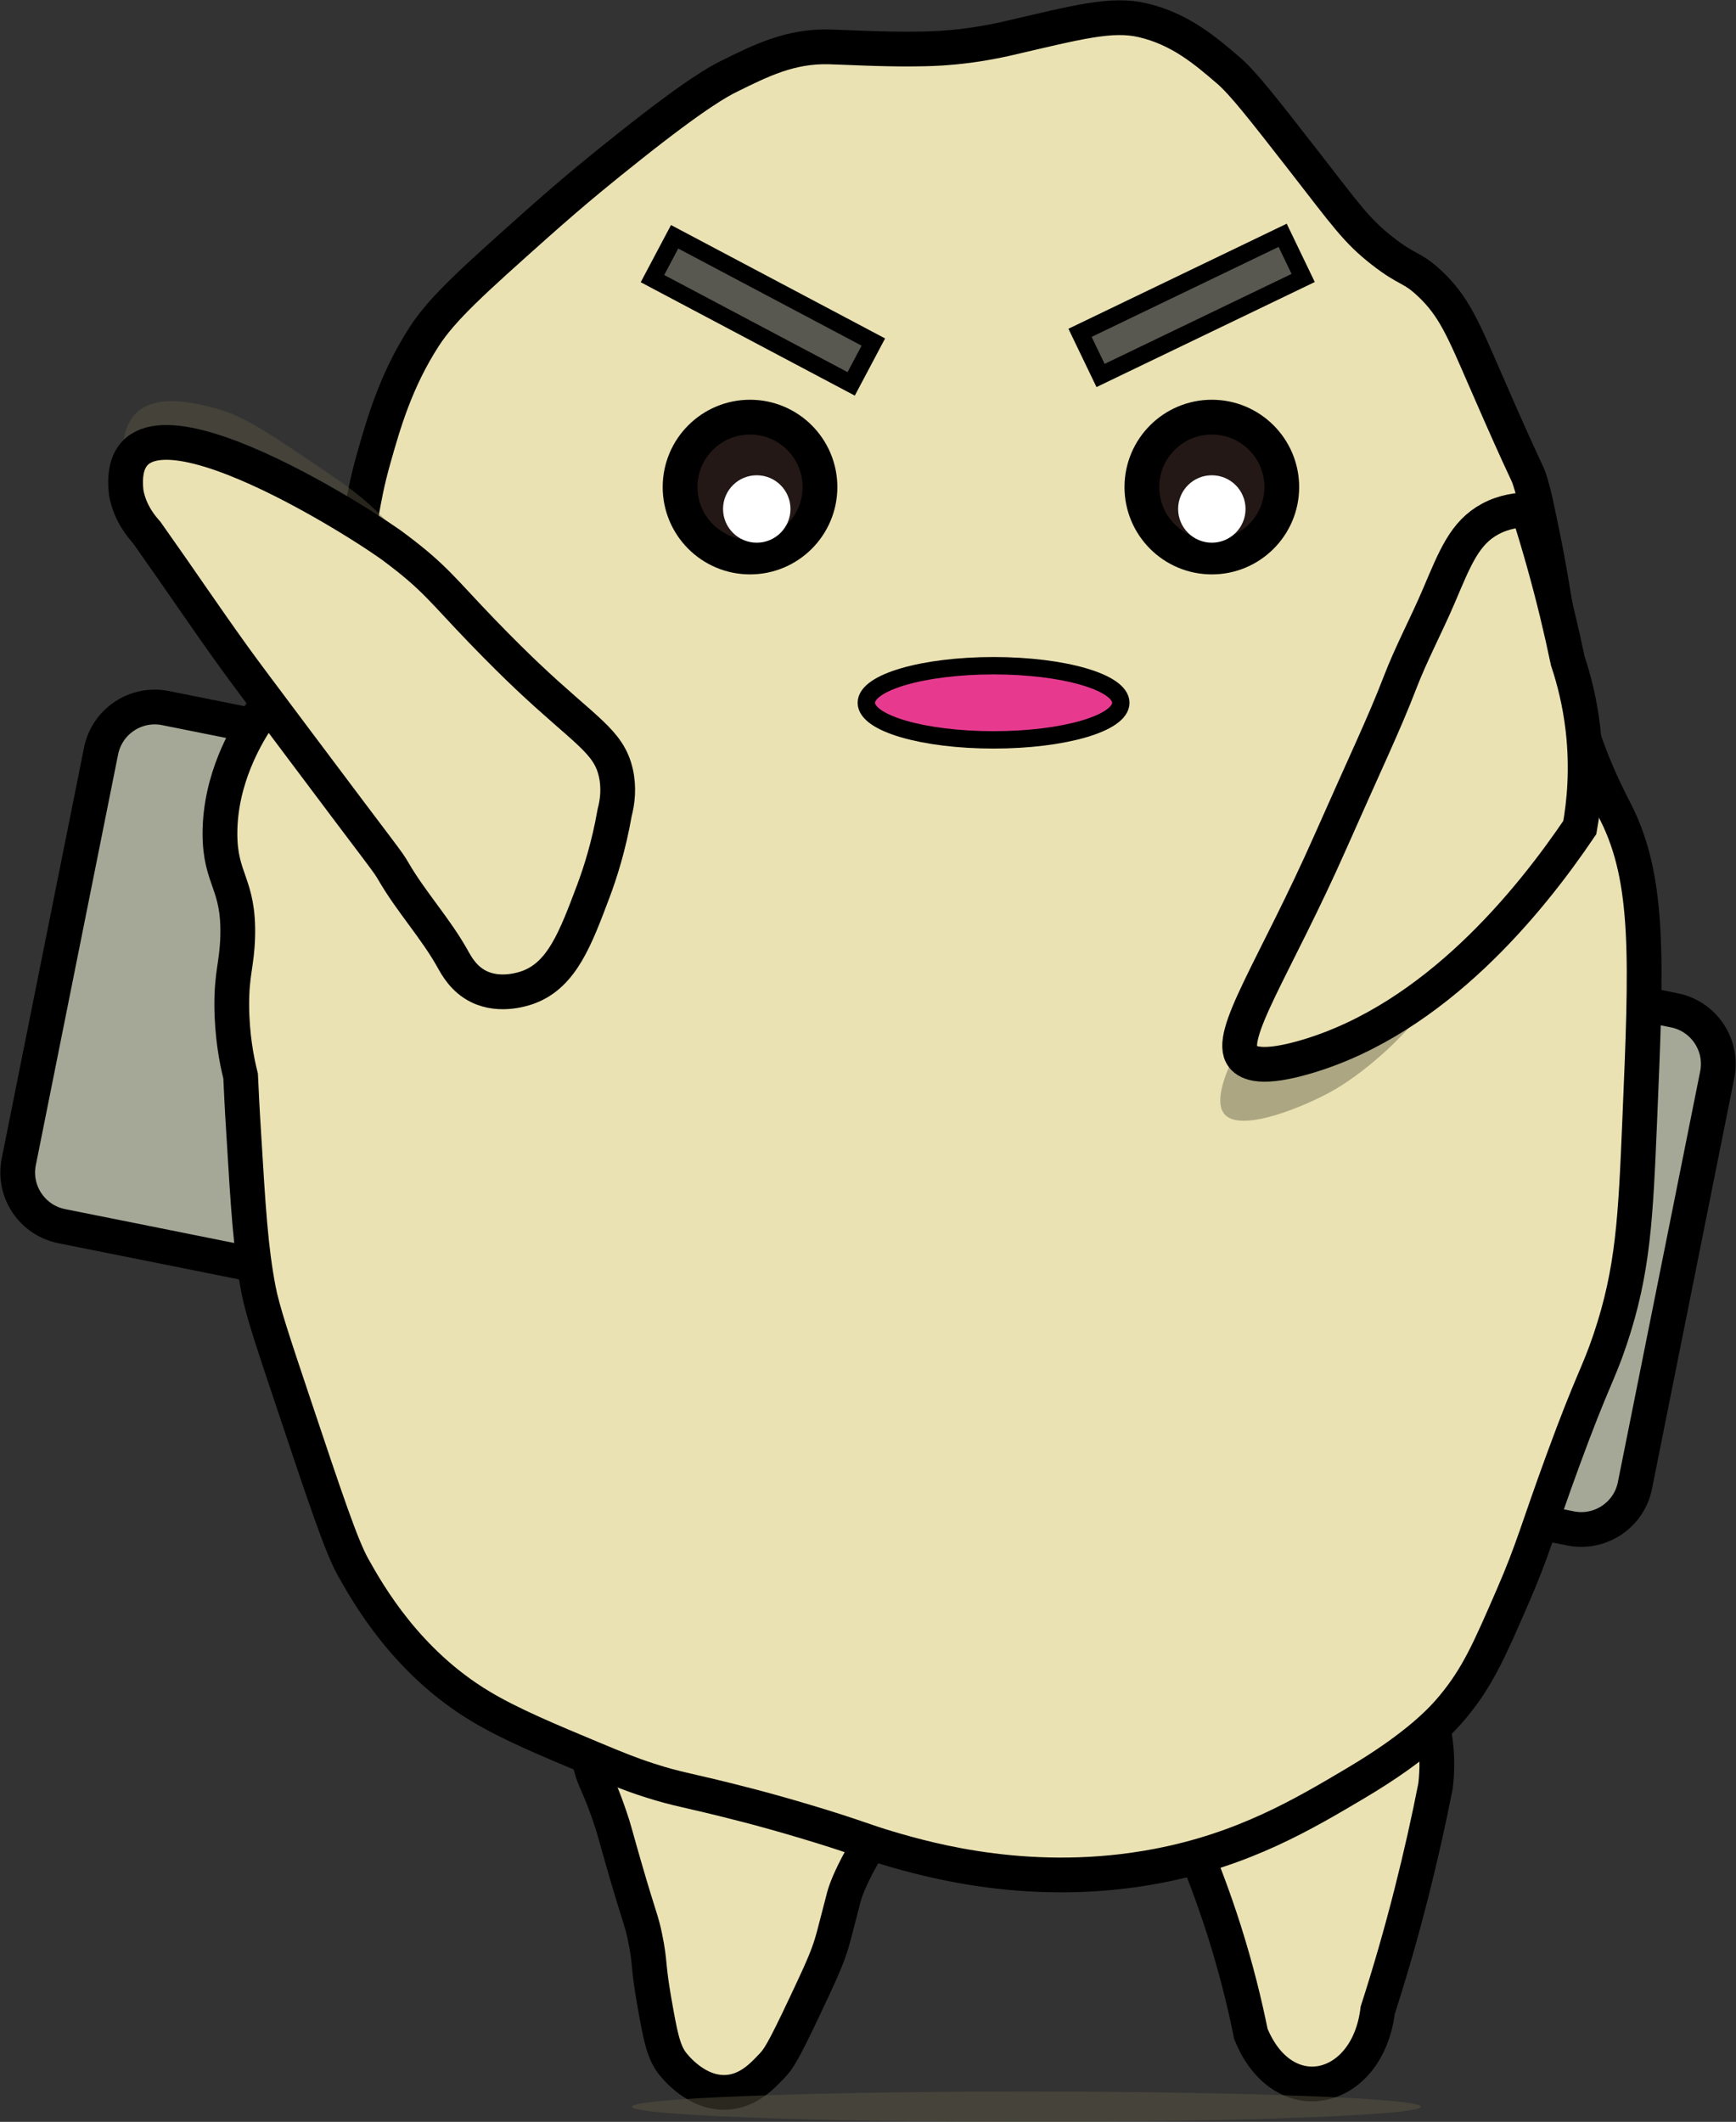 <svg width="1030" height="1259" xmlns="http://www.w3.org/2000/svg" xmlns:xlink="http://www.w3.org/1999/xlink" xml:space="preserve" overflow="hidden"><rect width="100%" height="100%" fill="#333333" stroke="none"/><defs><clipPath id="clip0"><rect x="1053" y="749" width="1030" height="1259"/></clipPath></defs><g clip-path="url(#clip0)" transform="translate(-1053 -749)"><path d="M1984.85 1655.86 1089.61 1476.53C1072.01 1473 1060.62 1455.88 1064.14 1438.32L1112.96 1194.61C1116.49 1177.01 1133.61 1165.62 1151.18 1169.14L2046.39 1348.46C2063.99 1351.99 2075.38 1369.11 2071.86 1386.67L2023.04 1630.38C2019.55 1647.96 2002.42 1659.38 1984.85 1655.86L1984.85 1655.86Z" stroke="#000000" stroke-width="20.625" stroke-miterlimit="8" fill="#A6A897" fill-rule="evenodd"/><path d="M1400.5 1775.5C1401.33 1790.79 1403.87 1799.5 1406.13 1804.68 1410.66 1815.1 1411.65 1817.87 1413.62 1823.39 1414.12 1824.78 1414.51 1825.9 1414.78 1826.7 1417.67 1835.08 1417.77 1836.7 1423.54 1856.62 1432.82 1888.61 1433.57 1887.92 1435.8 1898.89 1438.89 1913.95 1437.31 1914.33 1441.06 1935.84 1444.53 1955.73 1446.38 1965.79 1451.57 1972.79 1452.91 1974.58 1466.17 1991.92 1484.89 1990.41 1497.19 1989.41 1505.36 1980.75 1511.2 1974.55 1514.74 1970.83 1517.48 1967 1530.5 1939.35 1538.03 1923.4 1541.84 1915.23 1544.55 1907.68 1545.99 1903.68 1546.96 1900.47 1547.68 1897.68 1550.72 1885.9 1552.99 1877.39 1553.31 1876 1555.19 1867.77 1562.16 1852.04 1583.5 1819.51 1553.69 1811.72 1523.28 1804.08 1492.29 1796.62 1461.25 1789.16 1430.64 1782.13 1400.5 1775.5Z" stroke="#000000" stroke-width="20.625" stroke-miterlimit="8" fill="#EBE2B3" fill-rule="evenodd"/><path d="M1757.5 1836.57C1765.1 1853.88 1772.7 1873.55 1779.62 1895.46 1786.43 1917.09 1791.45 1937.35 1795.16 1955.79 1814.22 2002.67 1864.4 1991.13 1870.42 1941.78 1877.41 1920.08 1884.15 1896.94 1890.37 1872.42 1895.98 1850.34 1900.73 1829.05 1904.72 1808.72 1905.28 1804.09 1905.6 1798.97 1905.47 1793.43 1905.09 1776.77 1900.82 1763.09 1896.74 1753.5 1850.33 1781.19 1803.91 1808.88 1757.5 1836.57Z" stroke="#000000" stroke-width="20.625" stroke-miterlimit="8" fill="#EBE2B3" fill-rule="evenodd"/><path d="M1195.77 1387.54C1193.36 1377.88 1190.58 1363.28 1190.51 1345.41 1190.44 1326.4 1193.54 1321.18 1194.02 1305.06 1194.98 1273.13 1183.53 1271.31 1183.5 1243.64 1183.5 1210.79 1199.52 1185.01 1204.57 1176.97 1216.05 1158.58 1220.62 1161.19 1234.4 1140.12 1247.22 1120.53 1253.13 1103.21 1258.97 1085.72 1269.11 1055.37 1266.7 1049.29 1274.78 1020.8 1280.48 1000.66 1287.74 974.984 1304.61 948.83 1315.61 931.783 1334.17 915.252 1371.28 882.155 1395.13 860.882 1412.32 847.169 1425.69 836.514 1466.44 804.071 1479.85 797.128 1485.35 794.379 1504.63 784.824 1521.98 776.198 1545.01 776.817 1556.59 777.126 1574.84 778.26 1594.46 778.088 1597.25 778.054 1603.53 778.088 1611.71 777.573 1615.22 777.332 1621.1 776.886 1628.18 775.923 1640.2 774.308 1649.24 772.177 1652.03 771.524 1692.17 762.245 1712.44 756.643 1731 761.007 1753.31 766.231 1768.29 779.154 1781.9 790.839 1790.53 798.263 1802.38 813.453 1825.79 843.491 1851.8 876.932 1857.82 885.902 1873.18 897.896 1888.54 909.891 1890.47 907.073 1901.26 917.211 1915.62 930.683 1921.02 943.916 1934.59 975.122 1960.54 1034.79 1958.41 1026.98 1960.92 1034.79 1963.46 1042.79 1964.9 1050.66 1968.17 1066.34 1972.29 1086.17 1973.5 1095.72 1978.48 1124.31 1982.36 1146.52 1984.18 1157.65 1985.49 1162.91 1994.29 1198.55 2007.52 1222.75 2011.82 1231.34 2031.92 1271.48 2029.89 1318.94 2025.87 1413.87 2023.43 1471.43 2022.09 1502.71 2008.31 1543.75 2001.2 1564.92 1997.93 1567.36 1980.23 1615.71 1965.25 1656.61 1962.77 1668.02 1950.4 1696.44 1936.66 1728.06 1929.78 1743.87 1915.31 1761.36 1909.2 1768.79 1894.93 1784.74 1857.4 1807.01 1826.2 1825.53 1791.08 1846.36 1739.83 1856.15 1665.95 1870.28 1604.22 1852.75 1580.13 1845.64 1565.11 1841.2 1560.03 1838.52 1530.99 1829.83 1517.02 1825.65 1505.9 1822.59 1496.47 1820.14 1459.13 1810.47 1456.37 1811.2 1437.99 1805.25 1426.6 1801.57 1418.94 1798.4 1405.14 1792.65 1378.7 1781.62 1355.6 1772 1337.95 1761.36 1294.28 1735.07 1271.71 1695.36 1262.48 1678.88 1255.6 1666.61 1246.19 1638.53 1227.39 1582.34 1214.98 1545.26 1208.69 1526.46 1206.32 1513.91 1201.71 1489.62 1200.31 1466.45 1197.56 1420.91 1196.66 1406.79 1196.11 1395.21 1195.77 1387.54Z" stroke="#000000" stroke-width="20.625" stroke-miterlimit="8" fill="#EBE2B3" fill-rule="evenodd"/><path d="M1440.12 914.314 1453.26 889.496 1571.17 951.95 1558.02 976.768Z" stroke="#000000" stroke-width="10.314" stroke-miterlimit="8" fill="#595850" fill-rule="evenodd"/><path d="M1693.8 946.482 1814.02 888.618 1826.2 913.925 1705.98 971.789Z" stroke="#000000" stroke-width="10.314" stroke-miterlimit="8" fill="#595850" fill-rule="evenodd"/><path d="M1896 1999C1896 2003.97 1791.23 2008 1662 2008 1532.77 2008 1428 2003.97 1428 1999 1428 1994.03 1532.77 1990 1662 1990 1791.23 1990 1896 1994.03 1896 1999Z" fill="#5B5742" fill-rule="evenodd" fill-opacity="0.471"/><path d="M1539.5 1038C1539.5 1060.92 1520.92 1079.5 1498 1079.5 1475.08 1079.5 1456.5 1060.92 1456.5 1038 1456.5 1015.08 1475.08 996.5 1498 996.5 1520.92 996.5 1539.5 1015.08 1539.5 1038Z" stroke="#000000" stroke-width="20.625" stroke-miterlimit="8" fill="#231815" fill-rule="evenodd"/><path d="M1813.5 1038C1813.5 1060.92 1794.92 1079.5 1772 1079.5 1749.08 1079.5 1730.5 1060.92 1730.5 1038 1730.5 1015.08 1749.08 996.5 1772 996.5 1794.92 996.5 1813.5 1015.08 1813.5 1038Z" stroke="#000000" stroke-width="20.625" stroke-miterlimit="8" fill="#231815" fill-rule="evenodd"/><path d="M1522 1051C1522 1062.05 1513.05 1071 1502 1071 1490.95 1071 1482 1062.05 1482 1051 1482 1039.95 1490.95 1031 1502 1031 1513.05 1031 1522 1039.95 1522 1051Z" fill="#FFFFFF" fill-rule="evenodd"/><path d="M1792 1051C1792 1062.05 1783.05 1071 1772 1071 1760.95 1071 1752 1062.05 1752 1051 1752 1039.95 1760.95 1031 1772 1031 1783.05 1031 1792 1039.95 1792 1051Z" fill="#FFFFFF" fill-rule="evenodd"/><path d="M1718 1166C1718 1178.15 1684.2 1188 1642.5 1188 1600.8 1188 1567 1178.15 1567 1166 1567 1153.85 1600.8 1144 1642.5 1144 1684.2 1144 1718 1153.85 1718 1166Z" stroke="#000000" stroke-width="10.312" stroke-miterlimit="8" fill="#E73A8F" fill-rule="evenodd"/><path d="M1318.84 1176C1324.22 1168.15 1332.49 1153.36 1330.77 1135.49 1329.6 1123.3 1322.42 1112.65 1308.12 1091.83 1298.04 1077.17 1290.41 1066.06 1277.26 1053.11 1265.65 1041.68 1255.03 1034.57 1233.8 1020.35 1208.84 1003.64 1196.03 995.198 1179.94 991.027 1169.12 988.222 1146.04 982.238 1133.84 994.027 1126.35 1001.26 1126.1 1012.16 1126.01 1016.31 1125.01 1059.95 1257.37 1153.81 1277 1167.6 1290.95 1170.4 1304.9 1173.2 1318.84 1176Z" fill="#5B5742" fill-rule="evenodd" fill-opacity="0.431"/><path d="M1366.98 1334.58C1364.71 1335.45 1350.14 1340.83 1337.02 1334.35 1328.14 1329.96 1323.89 1322.11 1321.6 1318.01 1311.48 1299.84 1297.07 1284.31 1286.61 1266.33 1282.43 1259.15 1283.65 1261.8 1227.07 1186.21 1208.02 1160.75 1198.43 1148.06 1191.56 1138.51 1173.76 1113.78 1161.58 1095.37 1140.02 1064.91 1137.52 1062.09 1129.99 1053.7 1127.85 1041.07 1119.28 963.176 1272.71 1062.46 1287.79 1074.38 1311.22 1091.91 1316.03 1099.71 1339.18 1123.68 1350.47 1135.38 1359.14 1143.85 1365.59 1149.97 1399.92 1182.51 1414.13 1188.73 1418.38 1207.5 1420.37 1216.27 1419.44 1224.49 1417.66 1231.29 1414.18 1251.17 1409.09 1267.02 1404.92 1278.09 1394.49 1305.75 1386.54 1327.03 1366.98 1334.58Z" stroke="#000000" stroke-width="20.625" stroke-miterlimit="8" fill="#EBE2B3" fill-rule="evenodd"/><path d="M1779.96 1410.58C1790.35 1421 1827.9 1405.1 1843.49 1396.3 1856.28 1389.11 1868.37 1378.76 1872.99 1374.63 1876.05 1371.94 1882.41 1366.1 1889.68 1357.93 1901.75 1344.34 1906.45 1335.77 1918.42 1316.61 1934.52 1290.87 1946.66 1275.99 1955.46 1250.26 1957.36 1244.74 1959.89 1236.42 1955.82 1230.56 1950.62 1223.11 1937.68 1223.94 1933.05 1224.12 1887.72 1225.95 1755.66 1386.27 1779.96 1410.58L1779.96 1410.58Z" fill="#5B5742" fill-rule="evenodd" fill-opacity="0.431"/><path d="M1959.59 1051.5C1953.93 1051.55 1945.59 1052.43 1937.2 1056.93 1922.01 1065.09 1916.3 1080.01 1906.75 1102.45 1899.32 1119.9 1890.28 1136.67 1883.5 1154.38 1874.46 1177.96 1863.27 1201.21 1842.42 1248.39 1809.59 1322.64 1780.67 1363.78 1790.42 1376.05 1793.58 1380.03 1801.96 1383.72 1828.27 1375.94 1904.87 1353.29 1960.94 1283.45 1990.34 1239.98 1992.97 1225.28 1994.91 1205.11 1992.18 1181.5 1990.35 1165.67 1986.84 1152.07 1983.19 1141.13 1981.28 1131.99 1979.19 1122.67 1976.9 1113.19 1971.63 1091.45 1965.78 1070.87 1959.59 1051.5Z" stroke="#000000" stroke-width="20.625" stroke-miterlimit="8" fill="#EBE2B3" fill-rule="evenodd"/></g></svg>